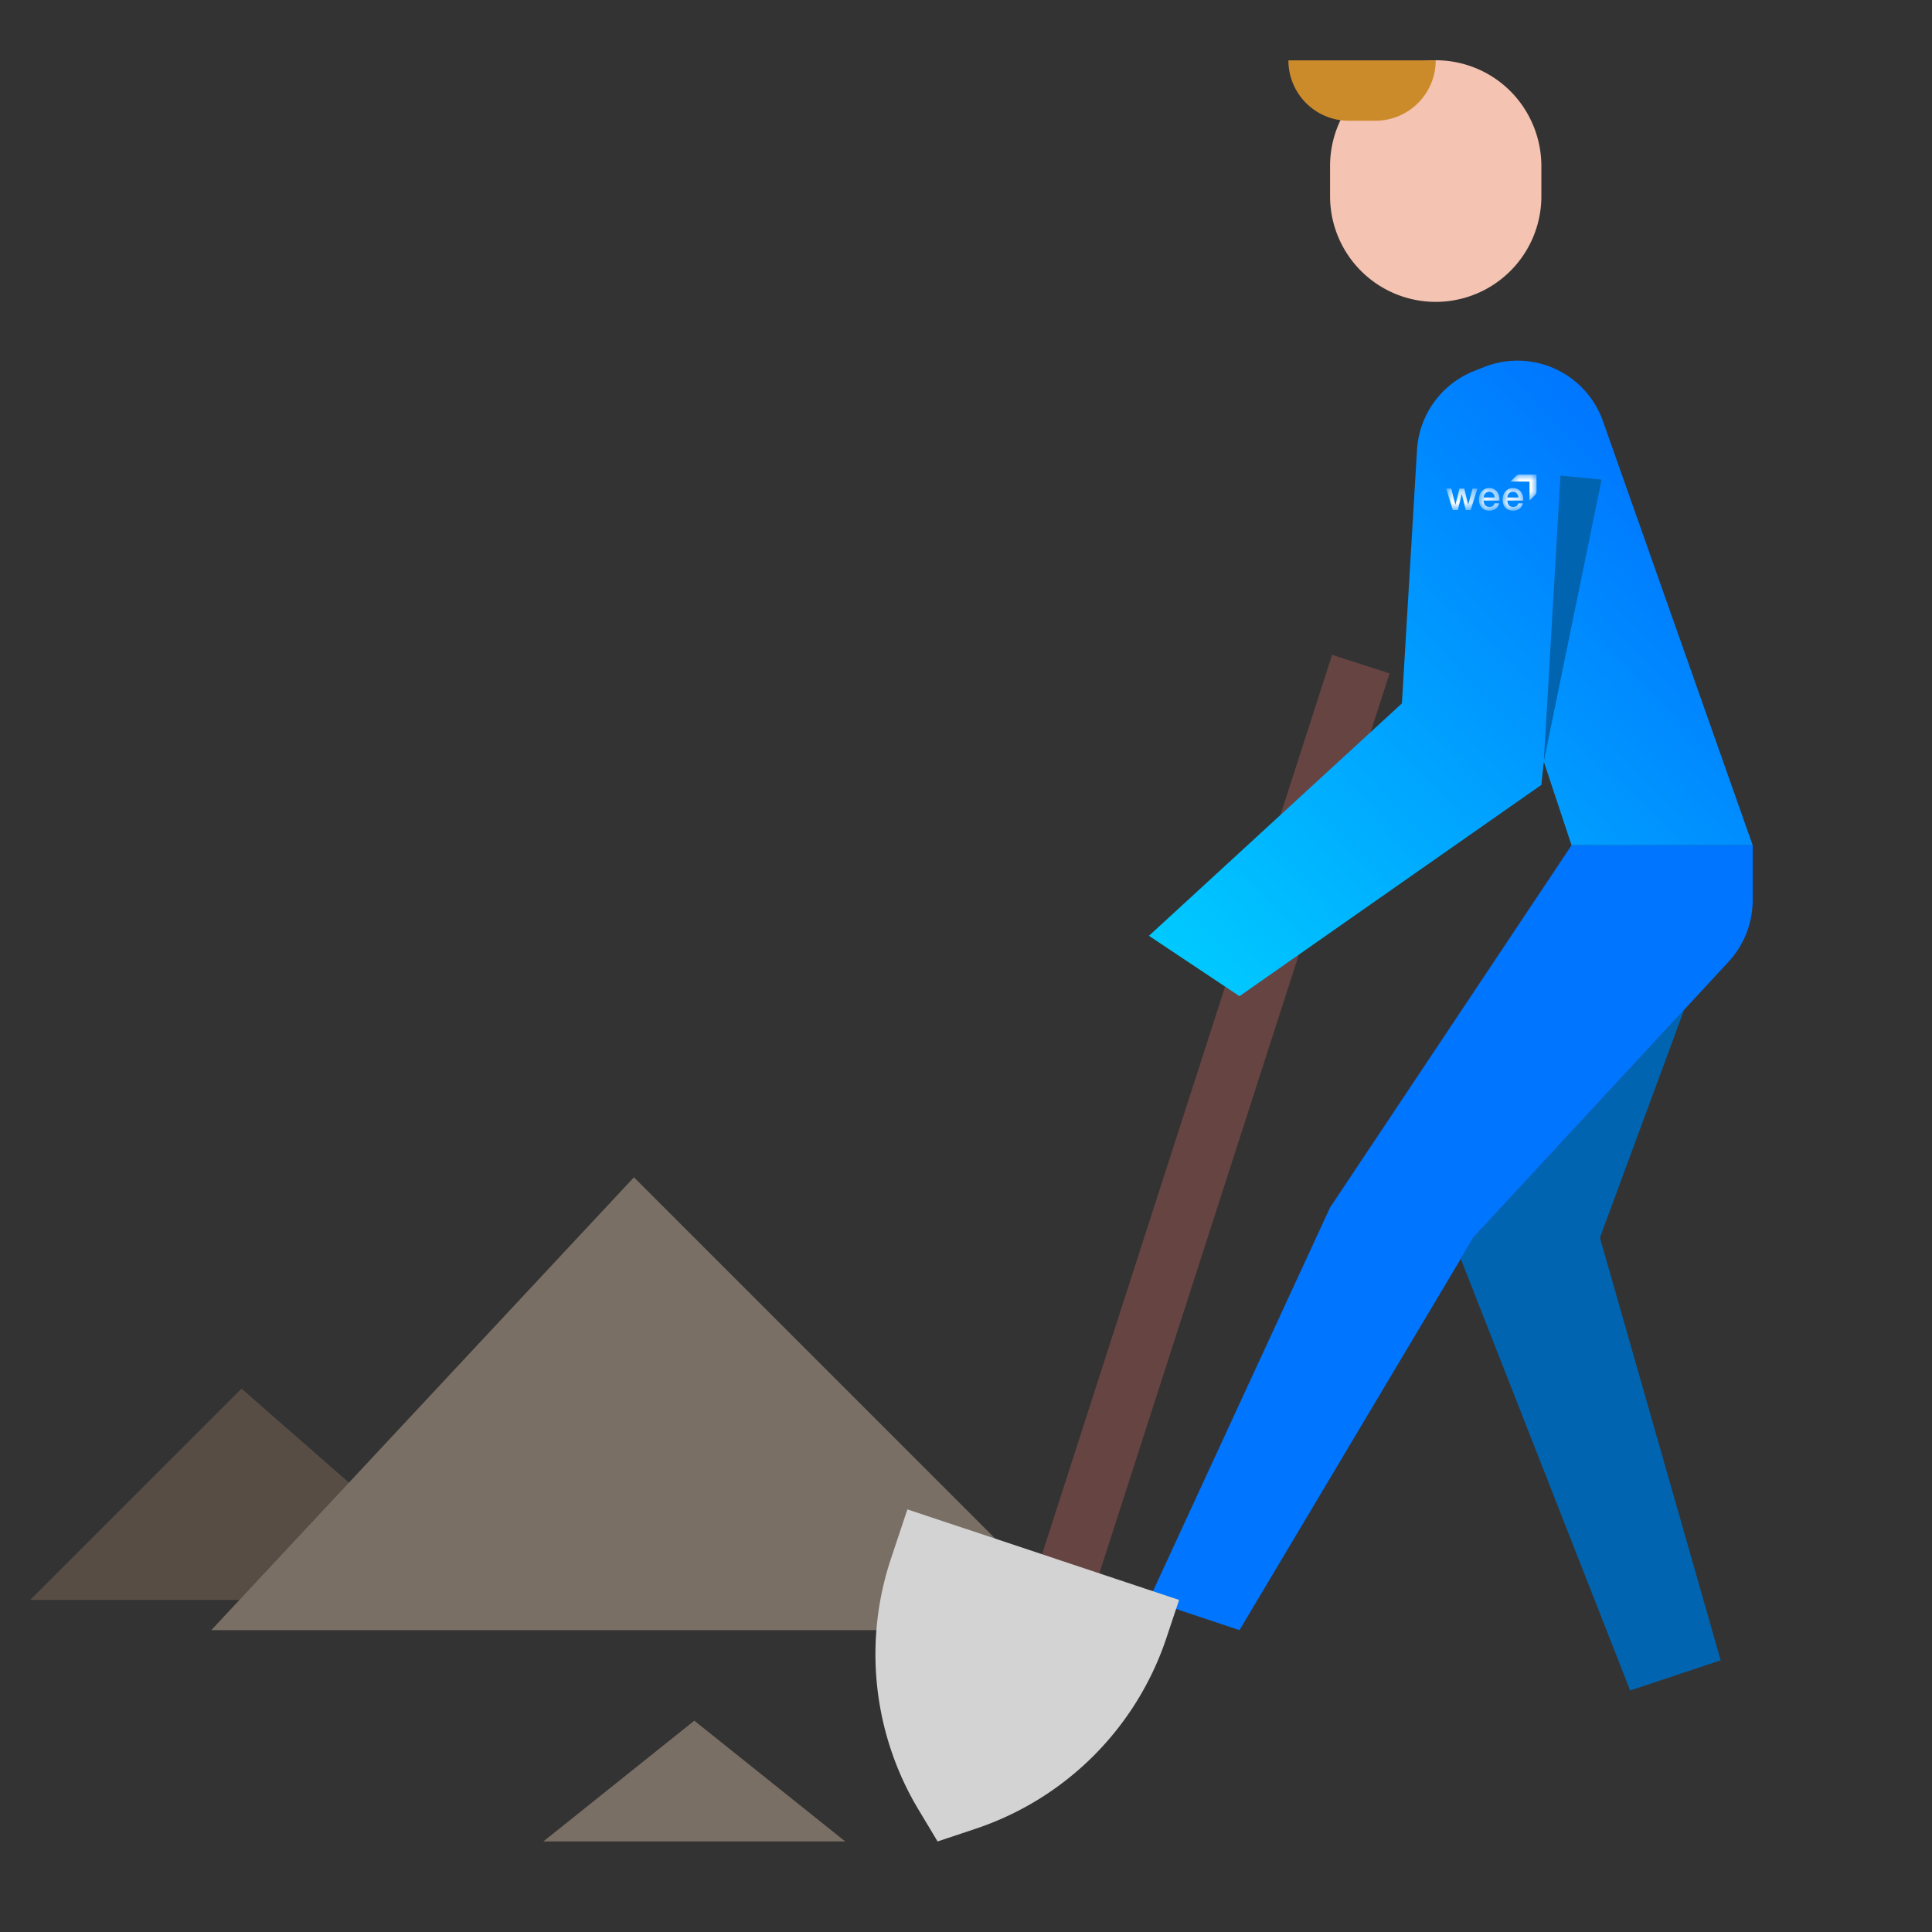 <svg xmlns="http://www.w3.org/2000/svg" width="171" height="171" fill="none" viewBox="0 0 171 171">
    <rect x="0" y="0" width="171" height="171" fill="#333333" stroke="none"/>
    <path fill="#574D45" d="M2.672 141.609l18.703-18.703 21.375 18.703"/>
    <path fill="#7A6F65" d="M18.703 144.281l37.406-40.078 40.078 40.078H18.704zM74.813 162.984l-13.36-10.687-13.36 10.687"/>
    <path fill="#664442" d="M91.185 140.812l26.718-82.853 5.087 1.64-26.718 82.854-5.087-1.641z"/>
    <path fill="#0064B0" d="M141.609 109.547l10.688 37.406-8.016 2.672-14.989-38.208 1.095-1.87 18.677-20.173-7.455 20.173z"/>
    <path fill="#0075FF" d="M155.129 74.813v4.862a8.03 8.03 0 0 1-2.137 5.45l-3.928 4.25-18.676 20.172-1.096 1.87-19.585 32.864-8.015-2.672 16.031-34.734 21.375-32.063h16.031z"/>
    <path fill="url(#a)" d="M141.877 37.273l13.252 37.54h-16.031l-2.458-7.402-.214 2.058-26.719 18.703-8.015-5.344 22.39-20.573 1.336-22.444a8.04 8.04 0 0 1 5.05-6.974l.881-.347a8.019 8.019 0 0 1 10.528 4.783z"/>
    <mask id="b" width="3" height="3" x="133" y="42" maskUnits="userSpaceOnUse">
        <path fill="#fff" fill-rule="evenodd" d="M133.693 42H136v2.307h-2.307V42z" clip-rule="evenodd"/>
    </mask>
    <g mask="url(#b)">
        <path fill="#fff" fill-rule="evenodd" d="M134.164 42.148l-.471.472 1.681.006.006 1.681.472-.472a.509.509 0 0 0 .148-.36l-.005-1.438a.033.033 0 0 0-.033-.032L134.524 42a.508.508 0 0 0-.36.148z" clip-rule="evenodd"/>
    </g>
    <mask id="c" width="3" height="3" x="128" y="43" maskUnits="userSpaceOnUse">
        <path fill="#fff" fill-rule="evenodd" d="M128 43.247h2.763v1.9H128v-1.9z" clip-rule="evenodd"/>
    </mask>
    <g mask="url(#c)">
        <path fill="#fff" fill-rule="evenodd" d="M128 43.247h.445l.371 1.419h.007l.357-1.419h.422l.342 1.419h.007l.386-1.419h.426l-.595 1.9h-.43l-.353-1.411h-.007l-.349 1.41h-.441L128 43.248z" clip-rule="evenodd"/>
    </g>
    <mask id="d" width="3" height="3" x="130" y="43" maskUnits="userSpaceOnUse">
        <path fill="#fff" fill-rule="evenodd" d="M130.899 43.196h1.823v2.002h-1.823v-2.002z" clip-rule="evenodd"/>
    </mask>
    <g mask="url(#d)">
        <path fill="#fff" fill-rule="evenodd" d="M132.295 44.03a.688.688 0 0 0-.042-.191.515.515 0 0 0-.096-.16.466.466 0 0 0-.147-.11.502.502 0 0 0-.393-.004.448.448 0 0 0-.154.106.532.532 0 0 0-.145.359h.977zm-.977.275c0 .074.01.145.031.214a.46.46 0 0 0 .251.303c.064.03.14.046.228.046a.503.503 0 0 0 .296-.08.46.46 0 0 0 .167-.236h.397a.787.787 0 0 1-.308.48.847.847 0 0 1-.256.124 1.026 1.026 0 0 1-.296.042c-.149 0-.281-.024-.397-.073a.825.825 0 0 1-.472-.522 1.296 1.296 0 0 1 .004-.788.979.979 0 0 1 .184-.32.867.867 0 0 1 .67-.3.852.852 0 0 1 .698.342 1.08 1.08 0 0 1 .199.768h-1.396z" clip-rule="evenodd"/>
    </g>
    <mask id="e" width="3" height="3" x="132" y="43" maskUnits="userSpaceOnUse">
        <path fill="#fff" fill-rule="evenodd" d="M132.996 43.196h1.823v2.002h-1.823v-2.002z" clip-rule="evenodd"/>
    </mask>
    <g mask="url(#e)">
        <path fill="#fff" fill-rule="evenodd" d="M134.392 44.03a.688.688 0 0 0-.042-.191.496.496 0 0 0-.243-.27.502.502 0 0 0-.393-.004.458.458 0 0 0-.154.106.532.532 0 0 0-.145.359h.977zm-.977.275c0 .074.01.145.031.214a.522.522 0 0 0 .094.18.442.442 0 0 0 .158.123c.063.03.139.046.227.046a.503.503 0 0 0 .296-.08.46.46 0 0 0 .167-.236h.397a.787.787 0 0 1-.308.48.836.836 0 0 1-.256.124 1.026 1.026 0 0 1-.296.042c-.149 0-.281-.024-.396-.073a.82.82 0 0 1-.473-.522 1.296 1.296 0 0 1 .004-.788.979.979 0 0 1 .184-.32.877.877 0 0 1 .288-.219.877.877 0 0 1 .382-.08.852.852 0 0 1 .699.341 1.08 1.08 0 0 1 .198.768h-1.396z" clip-rule="evenodd"/>
    </g>
    <path fill="#F4C3B1" d="M133.693 8.077a9.355 9.355 0 0 0-10.199-2.032 9.356 9.356 0 0 0-5.771 8.65v2.672a9.35 9.35 0 1 0 18.703 0v-2.672a9.416 9.416 0 0 0-2.733-6.618z"/>
    <path fill="#0064B0" d="M136.64 67.411l1.477-25.318 3.639.355-5.116 24.963z"/>
    <path fill="#CC8B2A" d="M121.731 10.688h-2.352a5.343 5.343 0 0 1-5.343-5.344h13.038a5.344 5.344 0 0 1-5.343 5.343z"/>
    <path fill="#D3D3D3" d="M80.314 133.594l24.047 8.015-1.12 3.359a26.718 26.718 0 0 1-16.9 16.897l-3.355 1.119-1.694-2.821a26.72 26.72 0 0 1-2.437-22.195l1.459-4.374z"/>
    <defs>
        <linearGradient id="a" x1="128.41" x2="184.588" y1="116.297" y2="62.93" gradientUnits="userSpaceOnUse">
            <stop stop-color="#00CFFF"/>
            <stop offset="1" stop-color="#0065FF"/>
            <stop offset="1" stop-color="#005BEC"/>
        </linearGradient>
    </defs>
</svg>
